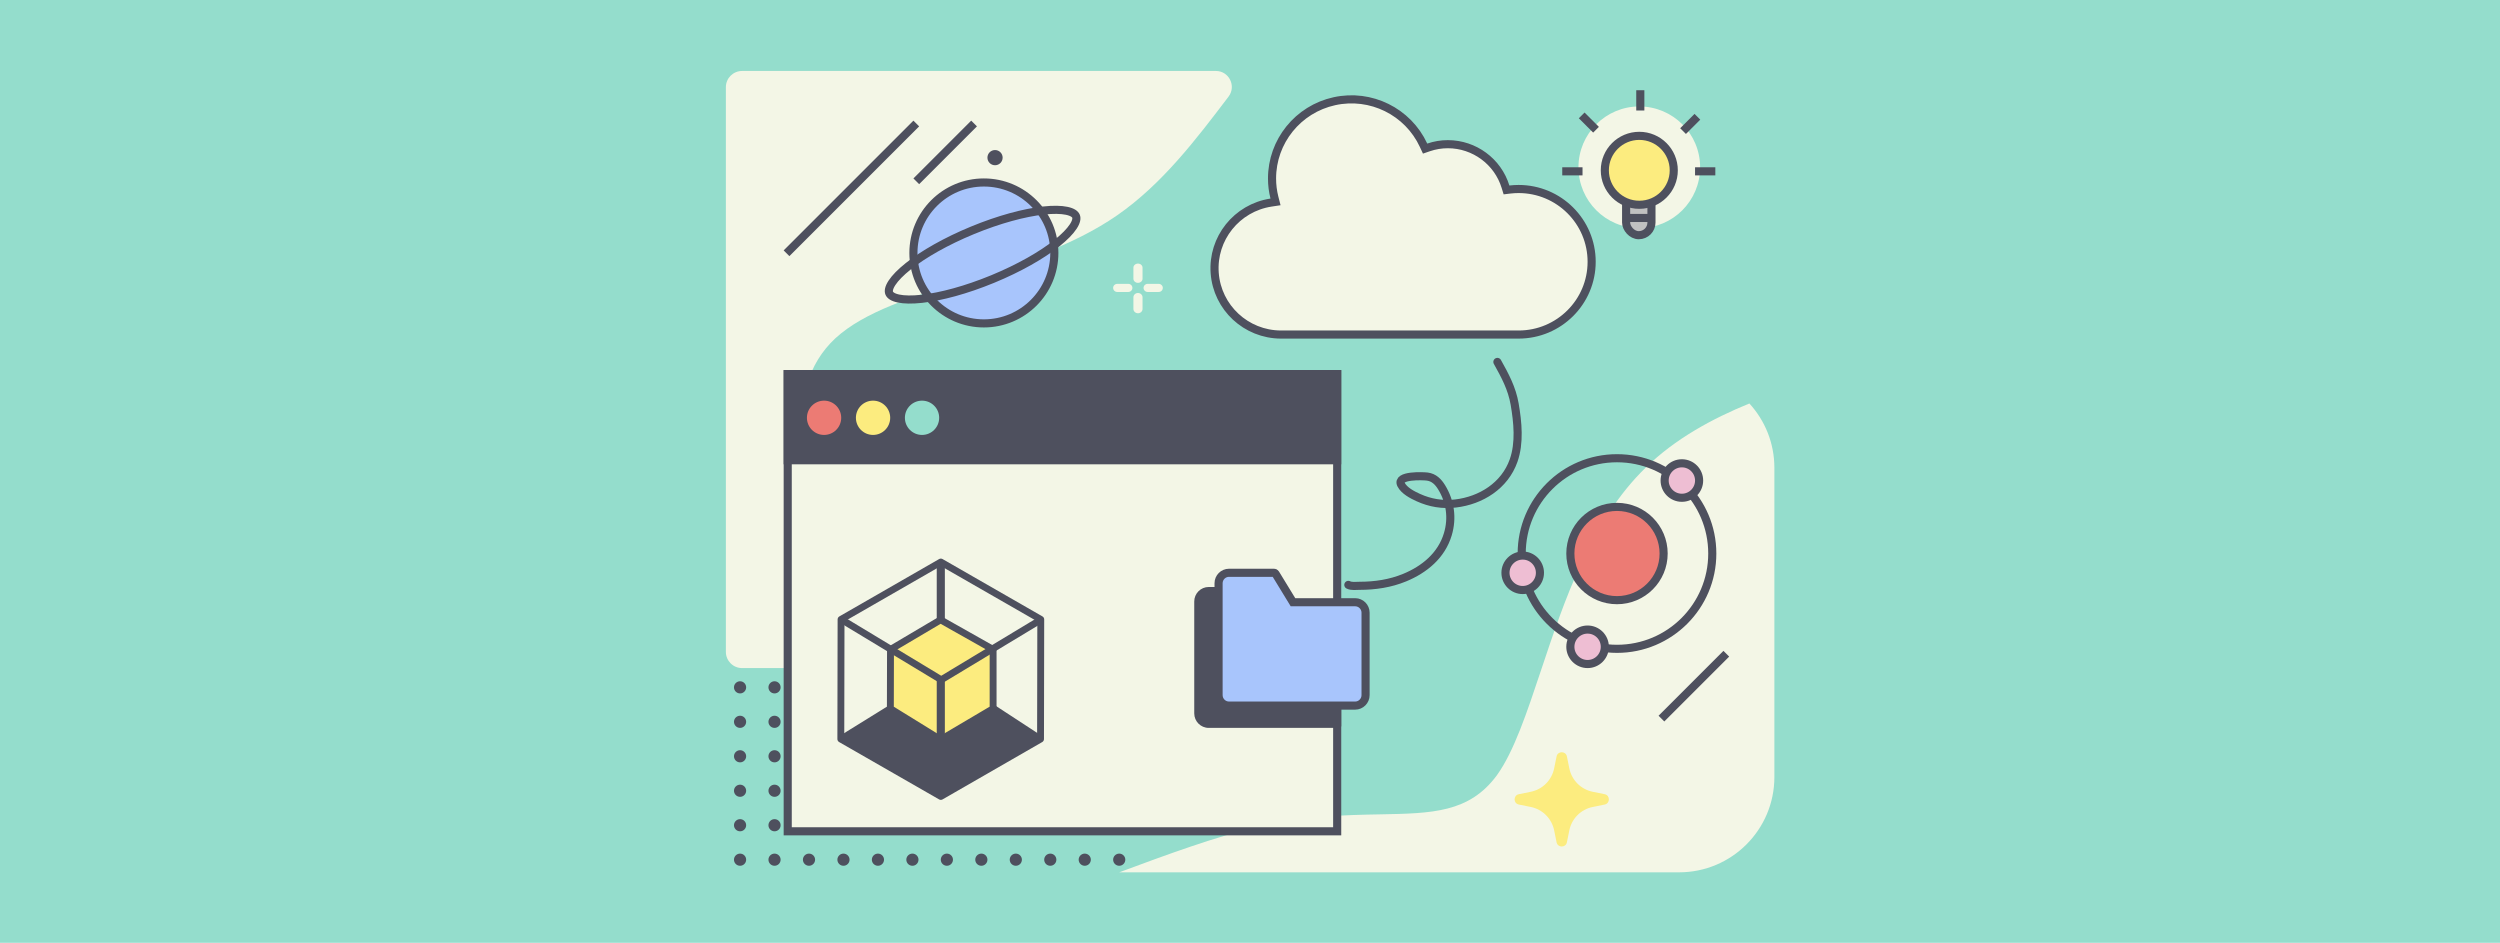 <svg width="2466" height="930" viewBox="0 0 2466 930" fill="none" xmlns="http://www.w3.org/2000/svg">
<rect width="2466" height="930" fill="#94DDCC"/>
<circle cx="730" cy="474" r="6" fill="#4E505E"/>
<circle cx="730" cy="508" r="6" fill="#4E505E"/>
<circle cx="730" cy="542" r="6" fill="#4E505E"/>
<circle cx="730" cy="576" r="6" fill="#4E505E"/>
<circle cx="730" cy="610" r="6" fill="#4E505E"/>
<circle cx="730" cy="644" r="6" fill="#4E505E"/>
<circle cx="730" cy="678" r="6" fill="#4E505E"/>
<circle cx="730" cy="712" r="6" fill="#4E505E"/>
<circle cx="730" cy="746" r="6" fill="#4E505E"/>
<circle cx="730" cy="780" r="6" fill="#4E505E"/>
<circle cx="730" cy="814" r="6" fill="#4E505E"/>
<circle cx="730" cy="848" r="6" fill="#4E505E"/>
<circle cx="764" cy="474" r="6" fill="#4E505E"/>
<circle cx="764" cy="508" r="6" fill="#4E505E"/>
<circle cx="764" cy="542" r="6" fill="#4E505E"/>
<circle cx="764" cy="576" r="6" fill="#4E505E"/>
<circle cx="764" cy="610" r="6" fill="#4E505E"/>
<circle cx="764" cy="644" r="6" fill="#4E505E"/>
<circle cx="764" cy="678" r="6" fill="#4E505E"/>
<circle cx="764" cy="712" r="6" fill="#4E505E"/>
<circle cx="764" cy="746" r="6" fill="#4E505E"/>
<circle cx="764" cy="780" r="6" fill="#4E505E"/>
<circle cx="764" cy="814" r="6" fill="#4E505E"/>
<circle cx="764" cy="848" r="6" fill="#4E505E"/>
<circle cx="798" cy="474" r="6" fill="#4E505E"/>
<circle cx="798" cy="508" r="6" fill="#4E505E"/>
<circle cx="798" cy="542" r="6" fill="#4E505E"/>
<circle cx="798" cy="576" r="6" fill="#4E505E"/>
<circle cx="798" cy="610" r="6" fill="#4E505E"/>
<circle cx="798" cy="644" r="6" fill="#4E505E"/>
<circle cx="798" cy="678" r="6" fill="#4E505E"/>
<circle cx="798" cy="712" r="6" fill="#4E505E"/>
<circle cx="798" cy="746" r="6" fill="#4E505E"/>
<circle cx="798" cy="780" r="6" fill="#4E505E"/>
<circle cx="798" cy="814" r="6" fill="#4E505E"/>
<circle cx="798" cy="848" r="6" fill="#4E505E"/>
<circle cx="832" cy="474" r="6" fill="#4E505E"/>
<circle cx="832" cy="508" r="6" fill="#4E505E"/>
<circle cx="832" cy="542" r="6" fill="#4E505E"/>
<circle cx="832" cy="576" r="6" fill="#4E505E"/>
<circle cx="832" cy="610" r="6" fill="#4E505E"/>
<circle cx="832" cy="644" r="6" fill="#4E505E"/>
<circle cx="832" cy="678" r="6" fill="#4E505E"/>
<circle cx="832" cy="712" r="6" fill="#4E505E"/>
<circle cx="832" cy="746" r="6" fill="#4E505E"/>
<circle cx="832" cy="780" r="6" fill="#4E505E"/>
<circle cx="832" cy="814" r="6" fill="#4E505E"/>
<circle cx="832" cy="848" r="6" fill="#4E505E"/>
<circle cx="866" cy="474" r="6" fill="#4E505E"/>
<circle cx="866" cy="508" r="6" fill="#4E505E"/>
<circle cx="866" cy="542" r="6" fill="#4E505E"/>
<circle cx="866" cy="576" r="6" fill="#4E505E"/>
<circle cx="866" cy="610" r="6" fill="#4E505E"/>
<circle cx="866" cy="644" r="6" fill="#4E505E"/>
<circle cx="866" cy="678" r="6" fill="#4E505E"/>
<circle cx="866" cy="712" r="6" fill="#4E505E"/>
<circle cx="866" cy="746" r="6" fill="#4E505E"/>
<circle cx="866" cy="780" r="6" fill="#4E505E"/>
<circle cx="866" cy="814" r="6" fill="#4E505E"/>
<circle cx="866" cy="848" r="6" fill="#4E505E"/>
<circle cx="900" cy="474" r="6" fill="#4E505E"/>
<circle cx="900" cy="508" r="6" fill="#4E505E"/>
<circle cx="900" cy="542" r="6" fill="#4E505E"/>
<circle cx="900" cy="576" r="6" fill="#4E505E"/>
<circle cx="900" cy="610" r="6" fill="#4E505E"/>
<circle cx="900" cy="644" r="6" fill="#4E505E"/>
<circle cx="900" cy="678" r="6" fill="#4E505E"/>
<circle cx="900" cy="712" r="6" fill="#4E505E"/>
<circle cx="900" cy="746" r="6" fill="#4E505E"/>
<circle cx="900" cy="780" r="6" fill="#4E505E"/>
<circle cx="900" cy="814" r="6" fill="#4E505E"/>
<circle cx="900" cy="848" r="6" fill="#4E505E"/>
<circle cx="934" cy="474" r="6" fill="#4E505E"/>
<circle cx="934" cy="508" r="6" fill="#4E505E"/>
<circle cx="934" cy="542" r="6" fill="#4E505E"/>
<circle cx="934" cy="576" r="6" fill="#4E505E"/>
<circle cx="934" cy="610" r="6" fill="#4E505E"/>
<circle cx="934" cy="644" r="6" fill="#4E505E"/>
<circle cx="934" cy="678" r="6" fill="#4E505E"/>
<circle cx="934" cy="712" r="6" fill="#4E505E"/>
<circle cx="934" cy="746" r="6" fill="#4E505E"/>
<circle cx="934" cy="780" r="6" fill="#4E505E"/>
<circle cx="934" cy="814" r="6" fill="#4E505E"/>
<circle cx="934" cy="848" r="6" fill="#4E505E"/>
<circle cx="968" cy="474" r="6" fill="#4E505E"/>
<circle cx="968" cy="508" r="6" fill="#4E505E"/>
<circle cx="968" cy="542" r="6" fill="#4E505E"/>
<circle cx="968" cy="576" r="6" fill="#4E505E"/>
<circle cx="968" cy="610" r="6" fill="#4E505E"/>
<circle cx="968" cy="644" r="6" fill="#4E505E"/>
<circle cx="968" cy="678" r="6" fill="#4E505E"/>
<circle cx="968" cy="712" r="6" fill="#4E505E"/>
<circle cx="968" cy="746" r="6" fill="#4E505E"/>
<circle cx="968" cy="780" r="6" fill="#4E505E"/>
<circle cx="968" cy="814" r="6" fill="#4E505E"/>
<circle cx="968" cy="848" r="6" fill="#4E505E"/>
<circle cx="1002" cy="474" r="6" fill="#4E505E"/>
<circle cx="1002" cy="508" r="6" fill="#4E505E"/>
<circle cx="1002" cy="542" r="6" fill="#4E505E"/>
<circle cx="1002" cy="576" r="6" fill="#4E505E"/>
<circle cx="1002" cy="610" r="6" fill="#4E505E"/>
<circle cx="1002" cy="644" r="6" fill="#4E505E"/>
<circle cx="1002" cy="678" r="6" fill="#4E505E"/>
<circle cx="1002" cy="712" r="6" fill="#4E505E"/>
<circle cx="1002" cy="746" r="6" fill="#4E505E"/>
<circle cx="1002" cy="780" r="6" fill="#4E505E"/>
<circle cx="1002" cy="814" r="6" fill="#4E505E"/>
<circle cx="1002" cy="848" r="6" fill="#4E505E"/>
<circle cx="1036" cy="474" r="6" fill="#4E505E"/>
<circle cx="1036" cy="508" r="6" fill="#4E505E"/>
<circle cx="1036" cy="542" r="6" fill="#4E505E"/>
<circle cx="1036" cy="576" r="6" fill="#4E505E"/>
<circle cx="1036" cy="610" r="6" fill="#4E505E"/>
<circle cx="1036" cy="644" r="6" fill="#4E505E"/>
<circle cx="1036" cy="678" r="6" fill="#4E505E"/>
<circle cx="1036" cy="712" r="6" fill="#4E505E"/>
<circle cx="1036" cy="746" r="6" fill="#4E505E"/>
<circle cx="1036" cy="780" r="6" fill="#4E505E"/>
<circle cx="1036" cy="814" r="6" fill="#4E505E"/>
<circle cx="1036" cy="848" r="6" fill="#4E505E"/>
<circle cx="1070" cy="474" r="6" fill="#4E505E"/>
<circle cx="1070" cy="508" r="6" fill="#4E505E"/>
<circle cx="1070" cy="542" r="6" fill="#4E505E"/>
<circle cx="1070" cy="576" r="6" fill="#4E505E"/>
<circle cx="1070" cy="610" r="6" fill="#4E505E"/>
<circle cx="1070" cy="644" r="6" fill="#4E505E"/>
<circle cx="1070" cy="678" r="6" fill="#4E505E"/>
<circle cx="1070" cy="712" r="6" fill="#4E505E"/>
<circle cx="1070" cy="746" r="6" fill="#4E505E"/>
<circle cx="1070" cy="780" r="6" fill="#4E505E"/>
<circle cx="1070" cy="814" r="6" fill="#4E505E"/>
<circle cx="1070" cy="848" r="6" fill="#4E505E"/>
<circle cx="1104" cy="474" r="6" fill="#4E505E"/>
<circle cx="1104" cy="508" r="6" fill="#4E505E"/>
<circle cx="1104" cy="542" r="6" fill="#4E505E"/>
<circle cx="1104" cy="576" r="6" fill="#4E505E"/>
<circle cx="1104" cy="610" r="6" fill="#4E505E"/>
<circle cx="1104" cy="644" r="6" fill="#4E505E"/>
<circle cx="1104" cy="678" r="6" fill="#4E505E"/>
<circle cx="1104" cy="712" r="6" fill="#4E505E"/>
<circle cx="1104" cy="746" r="6" fill="#4E505E"/>
<circle cx="1104" cy="780" r="6" fill="#4E505E"/>
<circle cx="1104" cy="814" r="6" fill="#4E505E"/>
<circle cx="1104" cy="848" r="6" fill="#4E505E"/>
<circle cx="1617" cy="165" r="60" fill="#F3F6E6"/>
<rect x="1604" y="172" width="25" height="60" rx="12.5" fill="#C1C1C1" stroke="#4E505E" stroke-width="8"/>
<path d="M917.65 659C933.423 659 939.789 638.424 927.094 629.065C895.238 605.579 864.88 579.544 841.245 548.219C789.451 479.573 768.445 385.081 824.248 333.469C852.607 307.527 900.146 292.559 951.667 276.338C1002.82 260.232 1057.9 242.891 1102.03 212.344C1146.5 181.428 1179.85 137.47 1211.86 95.272C1219.69 84.961 1212.33 70 1199.38 70H732C723.163 70 716 77.163 716 86V643C716 651.837 723.163 659 732 659H917.65Z" fill="#F3F6E6"/>
<path fill-rule="evenodd" clip-rule="evenodd" d="M1104 860.46H1656.25C1708.17 860.46 1750.25 818.375 1750.25 766.46V461.46C1750.25 437 1740.91 414.722 1725.6 398C1688.95 412.911 1652.24 432.962 1623.42 461.162C1569.38 513.419 1542.7 593.343 1520.06 661.203C1505.89 703.644 1493.3 741.366 1476.58 764.651C1449.33 801.659 1412.72 802.336 1361.3 803.288C1328.21 803.9 1288.99 804.625 1242.19 815.219C1199.69 825.058 1150.99 842.998 1104 860.46Z" fill="#F3F6E6"/>
<line x1="1702.83" y1="644.828" x2="1638.83" y2="708.828" stroke="#4E505E" stroke-width="8"/>
<line x1="903.828" y1="121.828" x2="775.828" y2="249.828" stroke="#4E505E" stroke-width="8"/>
<line x1="960.828" y1="121.828" x2="903.828" y2="178.828" stroke="#4E505E" stroke-width="8"/>
<circle cx="981.5" cy="155.5" r="7.5" fill="#4E505E"/>
<path d="M1571.04 795.994L1582.83 793.604C1588.39 792.476 1588.39 784.524 1582.83 783.396L1571.04 781.006C1559.43 778.651 1550.35 769.574 1547.99 757.959L1545.6 746.173C1544.48 740.609 1536.52 740.609 1535.4 746.173L1533.01 757.959C1530.65 769.574 1521.57 778.651 1509.96 781.006L1498.17 783.396C1492.61 784.524 1492.61 792.476 1498.17 793.604L1509.96 795.994C1521.57 798.349 1530.65 807.426 1533.01 819.041L1535.4 830.827C1536.52 836.391 1544.48 836.391 1545.6 830.827L1547.99 819.041C1550.35 807.426 1559.43 798.349 1571.04 795.994Z" fill="#FCEC7F"/>
<rect x="777" y="369" width="542" height="451" fill="#F3F6E6" stroke="#4E505E" stroke-width="8"/>
<rect x="773" y="365" width="550" height="93" fill="#4E505E"/>
<circle cx="812.861" cy="412.108" r="16.91" fill="#EC7B74"/>
<circle cx="861.176" cy="412.108" r="16.91" fill="#FCEC7F"/>
<circle cx="909.493" cy="412.108" r="16.91" fill="#94DDCC"/>
<path d="M1122.5 279C1120.01 279 1118 277.193 1118 274.964V264.036C1118 261.807 1120.01 260 1122.5 260C1124.99 260 1127 261.807 1127 264.036V274.964C1127 277.193 1124.99 279 1122.5 279Z" fill="#F3F6E6"/>
<path d="M1122.5 309C1120.01 309 1118 307.098 1118 304.752V293.248C1118 290.902 1120.01 289 1122.5 289C1124.99 289 1127 290.902 1127 293.248V304.752C1127 307.099 1124.99 309 1122.5 309Z" fill="#F3F6E6"/>
<path d="M1142.96 288H1132.04C1129.81 288 1128 286.209 1128 284C1128 281.791 1129.81 280 1132.04 280H1142.96C1145.19 280 1147 281.791 1147 284C1147 286.209 1145.19 288 1142.96 288Z" fill="#F3F6E6"/>
<path d="M1112.96 288H1102.04C1099.81 288 1098 286.209 1098 284C1098 281.791 1099.81 280 1102.04 280H1112.96C1115.19 280 1117 281.791 1117 284C1117 286.209 1115.19 288 1112.96 288Z" fill="#F3F6E6"/>
<circle cx="1617" cy="168" r="34" fill="#FCEC7F" stroke="#4E505E" stroke-width="8"/>
<line x1="1603" y1="215" x2="1631" y2="215" stroke="#4E505E" stroke-width="8"/>
<line x1="1672" y1="169" x2="1692" y2="169" stroke="#4E505E" stroke-width="8"/>
<line x1="1660.17" y1="129.314" x2="1674.31" y2="115.172" stroke="#4E505E" stroke-width="8"/>
<line x1="1574.31" y1="127.971" x2="1560.17" y2="113.828" stroke="#4E505E" stroke-width="8"/>
<line x1="1541" y1="169" x2="1561" y2="169" stroke="#4E505E" stroke-width="8"/>
<line x1="1618" y1="89" x2="1618" y2="109" stroke="#4E505E" stroke-width="8"/>
<circle cx="970.5" cy="249.5" r="69.5" fill="#A8C5FC" stroke="#4E505E" stroke-width="8"/>
<path d="M1061.37 213.262C1062.18 215.238 1061.88 218.499 1058.64 223.446C1055.48 228.261 1050.06 233.833 1042.59 239.785C1027.69 251.654 1005.36 264.454 979.149 275.252C952.936 286.051 928.075 292.69 909.137 294.763C899.64 295.802 891.867 295.666 886.237 294.469C880.453 293.24 877.94 291.139 877.126 289.163C876.312 287.188 876.616 283.926 879.855 278.979C883.009 274.164 888.43 268.592 895.903 262.64C910.806 250.771 933.129 237.972 959.342 227.173C985.555 216.374 1010.42 209.735 1029.35 207.662C1038.85 206.623 1046.62 206.759 1052.25 207.956C1058.04 209.185 1060.55 211.286 1061.37 213.262Z" stroke="#4E505E" stroke-width="8"/>
<path d="M927.746 671L832 728.879L927.746 783L1025 728.879L927.746 671Z" fill="#4E505E" stroke="#4E505E"/>
<path d="M880 640.439L928.485 611L980 640.439V698.561L928.485 728L880 698.561V640.439Z" fill="#FCEC7F" stroke="#4E505E"/>
<path d="M928.037 789C927.442 789.002 926.857 788.847 926.34 788.551L827.698 731.956C827.18 731.656 826.75 731.225 826.452 730.705C826.153 730.186 825.998 729.597 826 728.998L826.221 610.985C826.221 610.389 826.378 609.803 826.676 609.287C826.974 608.771 827.403 608.342 827.918 608.044L926.347 551.456C926.863 551.157 927.448 551 928.044 551C928.64 551 929.226 551.157 929.742 551.456L1028.3 608.044C1028.82 608.344 1029.25 608.775 1029.55 609.295C1029.85 609.814 1030 610.403 1030 611.002L1029.78 729.015C1029.78 729.611 1029.62 730.196 1029.32 730.713C1029.03 731.229 1028.6 731.657 1028.08 731.956L929.728 788.548C929.214 788.844 928.631 789 928.037 789ZM832.784 727.036L928.034 781.68L1023 727.036L1023.22 612.961L928.037 558.323L832.998 612.964L832.784 727.036Z" fill="#4E505E"/>
<path d="M928.429 674C927.812 674 927.208 673.832 926.679 673.512L828 613.894L831.496 608L928.429 666.564L1025.51 608.007L1029 613.894L930.175 673.512C929.647 673.831 929.044 674 928.429 674Z" fill="#4E505E"/>
<path d="M924 670H932V785H924V670Z" fill="#4E505E"/>
<path d="M927.796 733C927.163 733.001 926.543 732.825 926.004 732.493L878.252 702.993L830.588 732.476L827 726.687L874.848 697.061L874.981 640.592C874.987 640.007 875.144 639.434 875.437 638.928C875.729 638.421 876.147 637.999 876.65 637.701L926.055 608.473C926.57 608.169 927.156 608.006 927.754 608C928.352 607.994 928.941 608.146 929.462 608.439L981.269 637.667C981.795 637.963 982.232 638.395 982.536 638.916C982.84 639.437 983 640.029 983 640.633V698.988C983 699.58 982.846 700.162 982.553 700.676C982.259 701.19 981.837 701.619 981.327 701.92L929.53 732.527C929.005 732.837 928.406 733 927.796 733ZM881.662 697.095L927.834 725.617L976.196 697.061V642.618L927.834 615.335L881.788 642.577L881.662 697.095Z" fill="#4E505E"/>
<path d="M977.812 701.474L981.527 695.79L1028.24 726.32L1024.53 732.004L977.812 701.474Z" fill="#4E505E"/>
<path d="M924 555H932V611H924V555Z" fill="#4E505E"/>
<circle cx="1595" cy="546" r="46" fill="#EC7B74" stroke="#4E505E" stroke-width="8"/>
<circle cx="1595" cy="546" r="94" stroke="#4E505E" stroke-width="8"/>
<circle cx="1502" cy="565" r="17" fill="#EEBED3" stroke="#4E505E" stroke-width="8"/>
<circle cx="1566" cy="638" r="17" fill="#EEBED3" stroke="#4E505E" stroke-width="8"/>
<circle cx="1659" cy="474" r="17" fill="#EEBED3" stroke="#4E505E" stroke-width="8"/>
<path d="M1485.03 184.156L1486.02 187.346L1489.33 186.949C1492.19 186.607 1495.06 186.434 1497.94 186.432C1537.75 186.434 1570 218.584 1570 258.215C1570 297.846 1537.75 330 1497.94 330H1263.42C1229.1 329.843 1200.7 303.41 1198.18 269.337L1198.18 269.336C1195.66 235.264 1219.88 204.975 1253.81 199.813L1258.17 199.15L1257.08 194.877C1255.53 188.744 1254.74 182.441 1254.74 176.115V176.113C1254.71 139.472 1280.28 107.734 1316.22 99.838C1352.16 91.945 1388.76 110.036 1404.2 143.301L1405.72 146.571L1409.13 145.401C1415.26 143.294 1421.71 142.219 1428.21 142.226C1454.34 142.279 1477.37 159.287 1485.03 184.156Z" fill="#F3F6E6" stroke="#4E505E" stroke-width="8"/>
<path d="M1477.02 357C1484.6 370.548 1491.42 383.202 1494.07 398.704C1497.12 416.555 1499.17 436.908 1493.01 454.343C1484.26 479.096 1460.91 493.698 1435.68 496.652C1422.9 498.148 1410.65 496.112 1398.97 490.796C1393.22 488.175 1385.06 484.033 1382.03 477.971C1377.24 468.374 1403.87 469.549 1407.95 470.095C1414.4 470.959 1418.63 475.175 1421.97 480.597C1430.66 494.724 1432.89 511.022 1428.17 526.895C1421.93 547.862 1405.17 561.661 1385.56 569.76C1371.42 575.601 1356.33 577.839 1341.14 577.839C1337.51 577.839 1333.27 578.567 1330 576.93" stroke="#4E505E" stroke-width="8" stroke-linecap="round" stroke-linejoin="round"/>
<path fill-rule="evenodd" clip-rule="evenodd" d="M1323 609.503C1321.1 608.568 1318.97 608.042 1316.72 608.042H1257.64L1241.55 581.683C1240.53 580.016 1238.72 579 1236.77 579H1192.28C1184.41 579 1178 585.428 1178 593.328V617.857V703.672C1178 711.572 1184.41 718 1192.28 718H1289.95H1316.72C1318.97 718 1321.1 717.474 1323 716.539V609.503Z" fill="#4E505E"/>
<path d="M1274.22 592.126L1275.39 594.042H1277.64H1336.72C1342.37 594.042 1347 598.666 1347 604.371V685.672C1347 691.376 1342.37 696 1336.72 696H1309.95H1212.28C1206.63 696 1202 691.376 1202 685.672V599.857V575.328C1202 569.624 1206.63 565 1212.28 565H1256.77C1257.32 565 1257.84 565.286 1258.13 565.767C1258.13 565.767 1258.13 565.767 1258.13 565.767L1274.22 592.126Z" fill="#A8C5FC" stroke="#4E505E" stroke-width="8"/>
</svg>
